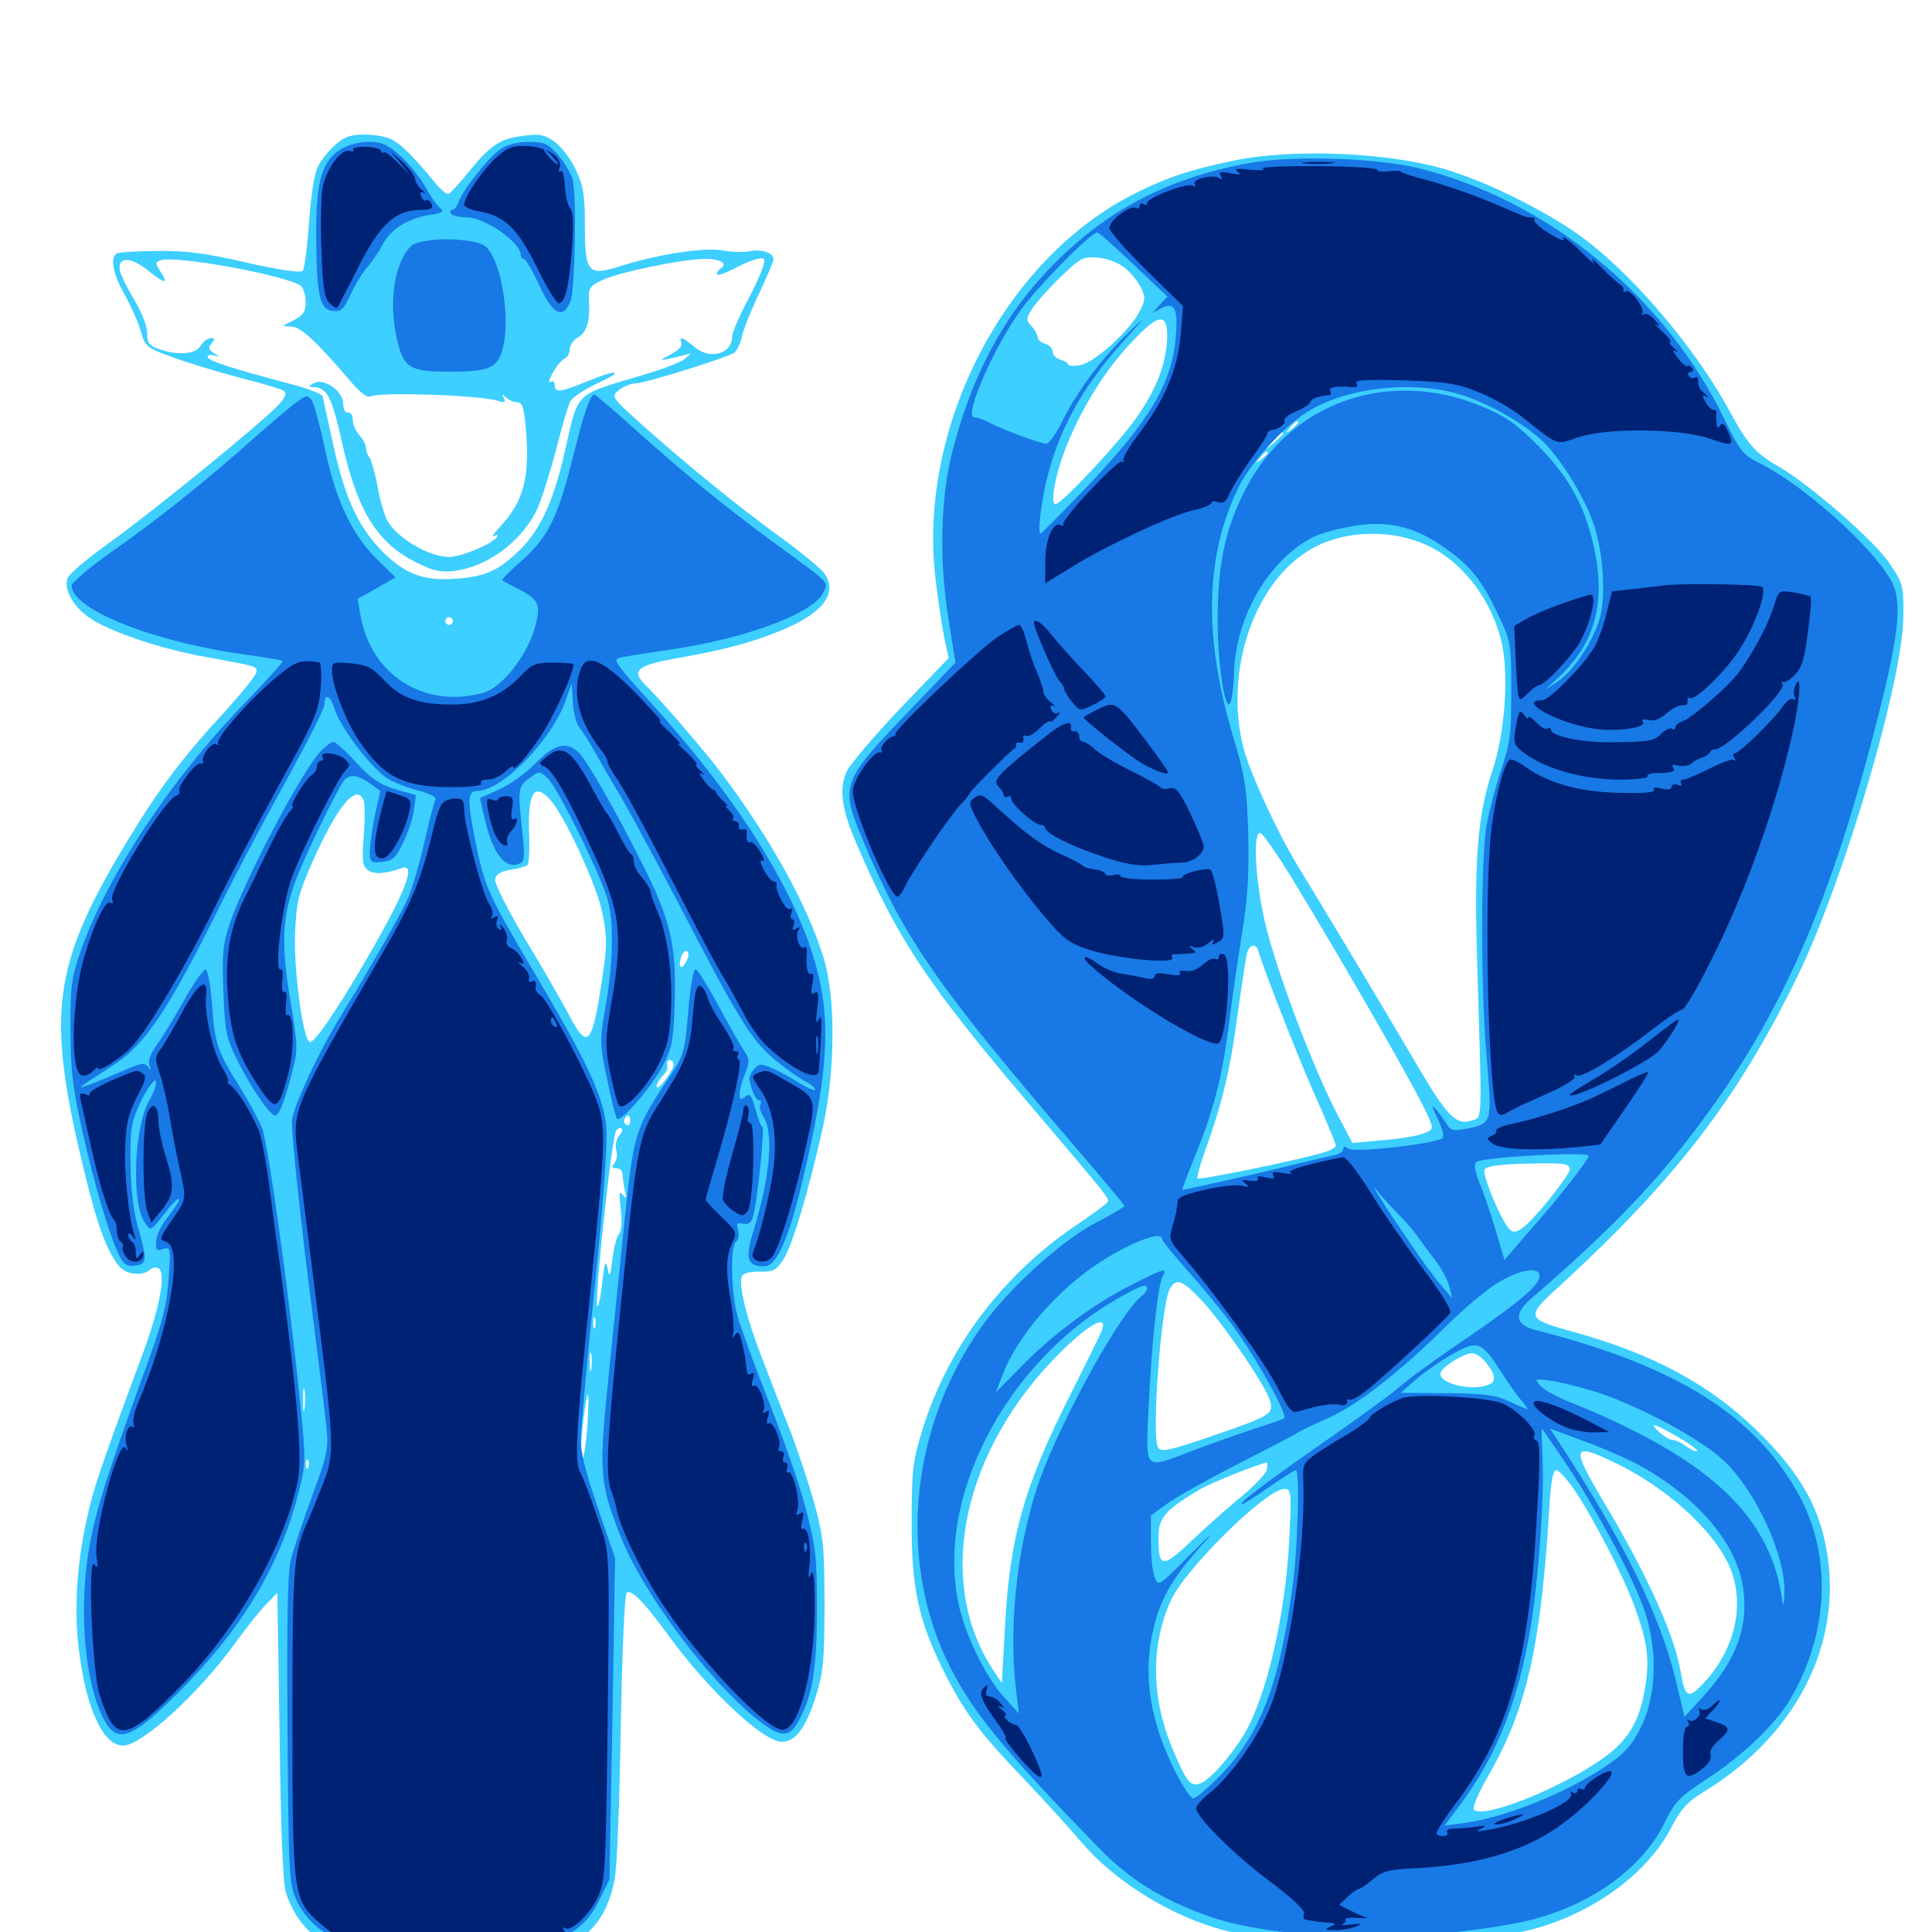 <svg xmlns="http://www.w3.org/2000/svg" viewBox="0 -1000 1000 1000">
	<path fill="#3ccfff" d="M179.688 -929.102C175 -927.344 167.773 -920.117 164.648 -913.867C162.695 -910.352 160.938 -899.023 159.961 -884.766C158.984 -871.875 157.617 -860.742 156.641 -859.766C155.469 -858.594 143.945 -860.352 127.734 -864.062C106.445 -868.945 96.484 -870.312 81.445 -870.117C70.703 -869.922 61.328 -869.531 60.352 -868.75C56.836 -866.602 58.594 -857.617 64.648 -847.266C67.773 -841.602 71.68 -833.008 72.852 -828.516C75.391 -820.117 75.391 -820.117 92.773 -813.867C102.539 -810.547 118.359 -805.859 127.93 -803.516C137.695 -800.977 146.289 -798.438 147.266 -797.461C148.438 -796.484 147.266 -793.75 144.336 -790.625C136.133 -781.641 78.711 -734.961 57.227 -719.531C45.898 -711.523 35.938 -703.125 34.961 -700.781C32.812 -694.922 38.086 -685.547 46.875 -679.883C57.227 -672.852 83.594 -664.062 105.469 -660.156C133.008 -655.078 132.812 -655.273 132.812 -652.344C132.812 -650.781 125.195 -641.406 116.016 -631.25C94.336 -607.812 81.836 -591.211 65.039 -563.281C26.758 -499.609 23.633 -474.805 44.141 -391.602C50.781 -364.258 55.859 -351.172 62.109 -344.141C65.43 -340.234 74.219 -339.453 77.539 -342.773C78.711 -343.945 80.859 -344.336 82.031 -343.555C86.133 -341.016 82.617 -322.461 73.047 -297.07C51.562 -239.062 48.242 -229.297 44.922 -213.672C39.648 -189.844 38.281 -166.602 40.82 -146.094C44.531 -115.82 53.32 -96.484 63.672 -96.484C73.438 -96.484 103.32 -123.828 122.07 -150C127.539 -157.617 134.57 -166.406 137.695 -169.531L143.555 -175.586L144.727 -101.367C145.312 -51.758 146.484 -24.805 148.047 -20.117C153.32 -4.297 164.453 6.641 180.469 11.523C185.938 13.086 203.32 13.867 234.375 13.867C278.125 13.867 280.664 13.672 290.039 9.375C306.641 1.758 314.648 -8.789 318.164 -27.539C319.336 -32.617 320.703 -67.773 321.289 -105.273C322.07 -146.484 323.242 -174.414 324.414 -175.586C326.562 -177.734 333.789 -170.312 345.703 -153.906C366.211 -125.586 394.922 -98.438 404.688 -98.438C411.719 -98.438 416.992 -105.469 422.266 -121.875C426.172 -134.766 426.758 -140.234 426.758 -169.727C426.758 -199.609 426.172 -204.688 421.484 -221.875C418.555 -232.422 413.086 -248.633 409.57 -258.008C405.859 -267.383 399.219 -284.57 394.727 -296.289C386.328 -317.773 382.227 -334.766 383.984 -339.258C384.57 -341.016 387.891 -341.797 392.969 -341.797C400 -341.602 401.758 -342.383 405.273 -347.852C409.961 -354.492 418.75 -384.18 425.977 -416.797C432.422 -446.289 432.617 -484.18 426.172 -504.688C417.578 -532.031 399.414 -564.844 374.414 -598.438C366.211 -609.57 342.578 -637.109 334.57 -644.922C326.562 -652.734 329.297 -655.469 348.633 -658.984C375 -663.672 386.719 -666.797 401.758 -672.656C425 -681.641 433.984 -692.188 426.953 -702.93C425.195 -705.469 415.234 -713.672 404.883 -721.289C384.18 -736.133 354.102 -760.547 330.859 -781.445C316.211 -794.727 316.211 -794.727 320.508 -798.242C322.852 -800 326.562 -801.562 328.906 -801.562C333.789 -801.562 376.953 -815.039 380.273 -817.578C381.445 -818.555 383.203 -822.266 383.984 -825.586C384.57 -829.102 388.672 -839.062 392.773 -847.852C397.07 -856.836 400.391 -864.844 400.391 -865.82C400.391 -869.141 393.945 -871.289 387.695 -869.922C384.57 -869.336 378.516 -869.531 374.219 -870.312C365.625 -872.266 340.234 -868.359 321.289 -862.305C304.297 -856.836 302.734 -858.789 302.734 -883.398C302.734 -899.023 301.953 -903.906 298.047 -912.109C295.508 -917.578 290.625 -924.023 287.109 -926.562C281.836 -930.273 279.297 -930.859 270.898 -929.688C258.984 -928.32 253.906 -925 242.383 -910.742C237.695 -904.883 233.008 -900 232.227 -899.609C231.445 -899.219 228.711 -901.367 226.172 -904.297C213.672 -919.336 207.812 -925.195 202.93 -927.734C197.461 -930.469 185.352 -931.25 179.688 -929.102ZM388.086 -846.68C383.008 -837.305 378.906 -827.734 378.906 -825.586C378.906 -816.797 367.383 -813.672 359.57 -820.312C353.32 -825.586 351.172 -826.172 352.734 -822.461C353.32 -820.898 350.977 -818.555 347.266 -816.602C341.406 -813.477 341.211 -813.281 346.094 -814.258C348.828 -814.844 352.734 -815.82 354.883 -816.406C358.008 -817.383 358.008 -817.188 354.492 -814.258C352.344 -812.5 343.164 -808.984 333.984 -806.25C296.289 -794.922 299.805 -798.438 292.188 -765.625C286.328 -740.039 279.492 -725.586 268.945 -715.234C258.203 -704.883 252.148 -701.953 237.695 -700.586C219.727 -699.023 210.352 -702.344 198.242 -714.258C185.352 -727.344 178.711 -741.602 172.461 -769.922C169.727 -782.422 167.188 -793.75 166.992 -794.922C166.602 -796.094 158.984 -799.023 150 -801.367C120.508 -809.18 107.422 -813.281 107.422 -815.234C107.422 -816.211 108.984 -816.602 110.938 -816.016C113.867 -815.039 113.867 -815.234 110.742 -817.188C108.008 -818.945 107.617 -820.117 109.57 -822.266C111.328 -824.414 111.133 -825 109.18 -825C107.617 -825 105.273 -823.242 103.906 -821.094C101.172 -816.602 92.188 -815.82 82.227 -819.336C77.148 -821.094 76.172 -822.461 76.172 -827.539C76.172 -831.25 73.242 -838.672 69.336 -845.117C65.43 -851.562 62.109 -858.398 61.914 -860.742C61.328 -867.188 67.773 -866.992 76.172 -860.352C85.352 -852.93 87.5 -852.734 83.203 -859.18C80.273 -863.672 80.273 -864.258 83.008 -865.234C90.43 -868.164 149.219 -857.227 155.859 -851.953C157.031 -850.781 158.203 -847.07 158.203 -843.75C158.203 -838.672 157.031 -836.914 151.953 -834.18C145.703 -831.25 145.508 -831.055 150.586 -831.055C155.664 -830.859 163.281 -823.828 182.031 -801.953C186.328 -796.875 190.234 -793.945 191.602 -794.727C195.508 -797.266 248.242 -795.508 257.617 -792.578C261.328 -791.406 261.914 -791.797 260.742 -793.945C259.57 -796.094 259.766 -796.289 261.914 -794.336C263.281 -792.969 265.82 -791.797 267.773 -791.797C270.312 -791.797 271.094 -789.258 272.07 -779.688C274.414 -753.32 271.289 -740.82 258.984 -727.539C255.664 -723.828 254.102 -721.68 255.664 -722.461C257.422 -723.438 258.008 -723.242 257.227 -722.07C255.078 -718.555 238.672 -711.719 232.617 -711.719C221.875 -711.719 205.078 -721.68 200.195 -731.055C198.828 -733.984 196.484 -741.797 195.312 -748.828C193.945 -755.859 191.992 -762.305 191.211 -763.281C190.234 -764.453 189.453 -766.602 189.453 -768.164C189.453 -769.727 187.891 -772.656 186.133 -774.609C184.18 -776.758 182.617 -780.273 182.617 -782.617C182.617 -784.961 181.445 -786.719 180.273 -786.523C178.711 -786.133 177.734 -787.891 177.734 -790.43C177.734 -797.852 167.383 -804.883 161.914 -801.367C159.57 -800 159.766 -799.609 162.305 -799.609C169.141 -799.609 171.875 -794.336 176.953 -771.289C184.961 -735.352 195.312 -718.75 216.016 -708.594C224.609 -704.297 228.32 -703.711 235.352 -704.492C252.344 -706.836 269.141 -719.141 277.539 -735.352C279.688 -739.648 284.18 -753.516 287.5 -766.016C290.625 -778.516 294.141 -790.43 295.312 -792.383C296.289 -794.336 302.539 -798.438 309.18 -801.562C324.023 -808.398 319.727 -809.18 303.711 -802.539C290.039 -796.875 287.109 -796.484 287.109 -800.781C287.109 -802.539 286.133 -803.125 284.961 -802.344C283.594 -801.562 284.375 -803.906 286.328 -807.422C288.281 -810.938 291.211 -814.062 292.578 -814.648C293.75 -815.234 294.922 -817.188 294.922 -819.336C294.922 -821.289 296.68 -823.828 298.633 -825C303.516 -827.539 305.469 -833.594 304.883 -843.555C304.492 -850.977 304.883 -851.758 311.914 -855.078C320.508 -859.18 353.906 -866.016 365.234 -866.016C372.852 -866.016 376.953 -863.477 373.047 -861.133C372.07 -860.547 371.094 -859.18 371.094 -858.008C371.094 -857.031 376.172 -858.789 382.227 -862.109C389.258 -865.625 394.336 -866.992 395.312 -866.016C396.484 -864.844 393.75 -857.617 388.086 -846.68ZM234.375 -678.516C234.375 -677.539 233.594 -676.562 232.422 -676.562C231.445 -676.562 230.469 -677.539 230.469 -678.516C230.469 -679.688 231.445 -680.469 232.422 -680.469C233.594 -680.469 234.375 -679.688 234.375 -678.516ZM284.57 -586.328C291.992 -578.32 308.789 -542.188 311.719 -527.734C314.062 -516.602 314.258 -510.938 312.5 -499.023C306.641 -458.203 304.492 -455.469 294.336 -475C290.43 -482.227 280.273 -500 271.484 -514.453C262.891 -528.906 256.055 -542.578 256.25 -544.727C256.641 -547.461 258.789 -548.828 264.258 -549.805C268.164 -550.391 272.266 -551.562 273.047 -552.344C273.828 -553.125 274.219 -560.938 273.828 -569.531C273.242 -589.844 276.562 -594.922 284.57 -586.328ZM188.281 -585.547C188.867 -583.789 188.867 -575.586 188.281 -567.383C187.305 -554.883 187.5 -551.953 190.234 -549.805C193.164 -547.266 199.609 -547.656 207.617 -550.586C215.82 -553.906 210.352 -539.062 190.039 -504.102C173.828 -476.172 162.305 -459.375 160.156 -460.742C156.641 -462.891 151.953 -498.828 152.734 -516.992C153.32 -532.227 154.492 -537.305 160.547 -551.172C174.023 -582.227 184.57 -595.312 188.281 -585.547ZM355.273 -502.539C352.734 -497.461 350.781 -499.023 352.539 -504.492C353.125 -506.836 354.688 -508.203 355.664 -507.617C356.641 -506.836 356.641 -504.883 355.273 -502.539ZM347.852 -446.484C344.336 -440.234 340.039 -435.352 339.844 -437.695C339.844 -438.867 341.211 -441.211 342.773 -442.969C344.531 -444.531 345.703 -446.68 345.508 -447.461C344.922 -450.781 345.703 -452.148 347.656 -450.977C348.828 -450.195 349.023 -448.633 347.852 -446.484ZM326.172 -419.531C326.172 -417.969 325.195 -417.188 324.219 -417.773C323.047 -418.555 322.656 -419.922 323.242 -420.898C325 -423.633 326.172 -423.047 326.172 -419.531ZM320.312 -411.914C318.945 -410.352 318.359 -407.031 318.945 -404.688C319.727 -402.344 319.141 -399.219 317.969 -397.852C316.406 -395.898 316.797 -395.312 319.141 -395.312C320.898 -395.312 322.266 -393.75 322.266 -391.992C322.266 -390.039 322.852 -386.328 323.438 -383.594C324.414 -379.688 324.219 -379.297 322.266 -381.641C320.508 -383.984 320.312 -382.227 321.289 -374.219C322.07 -367.773 321.68 -362.695 320.312 -361.133C319.141 -359.766 317.578 -353.906 316.992 -348.242C315.82 -339.062 315.43 -338.477 314.453 -343.555C313.477 -348.242 312.891 -346.68 311.719 -336.133C310.938 -328.711 309.766 -323.242 309.18 -323.828C307.422 -325.586 316.797 -413.867 319.141 -415.234C322.266 -417.383 323.047 -415.234 320.312 -411.914ZM308.008 -312.891C307.422 -311.523 307.031 -312.5 307.031 -315.234C307.031 -317.969 307.422 -318.945 308.008 -317.773C308.398 -316.406 308.398 -314.062 308.008 -312.891ZM306.055 -291.406C305.664 -288.867 305.273 -290.43 305.273 -294.727C305.078 -299.023 305.469 -300.977 306.055 -299.219C306.445 -297.266 306.445 -293.75 306.055 -291.406ZM157.617 -270.898C157.227 -267.773 156.836 -269.922 156.836 -275.195C156.836 -280.664 157.227 -283.008 157.617 -280.664C158.008 -278.125 158.008 -273.828 157.617 -270.898ZM304.102 -262.305C302.93 -247.461 300.781 -238.477 300.781 -249.219C300.781 -257.617 303.32 -278.125 304.297 -278.125C304.688 -278.125 304.688 -271.094 304.102 -262.305ZM159.57 -240.625C158.984 -239.062 158.398 -239.648 158.398 -241.797C158.203 -243.945 158.789 -245.117 159.375 -244.336C159.961 -243.75 160.156 -241.992 159.57 -240.625ZM638.281 -916.797C616.211 -912.305 603.711 -908.008 587.695 -900C520.312 -866.406 475 -779.297 484.18 -700.781C485.352 -690.039 487.5 -676.562 488.672 -670.312L491.016 -659.375L466.211 -633.594C452.734 -619.336 440.234 -604.688 438.281 -600.781C434.18 -591.992 435.547 -581.25 443.164 -563.672C464.648 -513.672 480.469 -489.844 534.766 -426.172C574.219 -379.688 574.414 -379.492 573.242 -377.734C572.656 -376.758 565.82 -371.875 558.203 -366.602C519.336 -340.82 490.43 -302.539 477.344 -259.57C472.461 -243.945 471.875 -238.867 471.875 -212.695C471.68 -178.32 475.391 -161.328 488.477 -134.961C499.219 -113.672 506.836 -103.32 530.273 -78.906C541.016 -67.578 554.102 -53.125 559.375 -46.875C576.758 -26.367 605.469 -8.398 633.203 -0.977C669.727 8.984 740.625 9.375 786.328 0.195C820.117 -6.641 851.562 -28.32 864.844 -53.711C870.117 -63.867 873.438 -67.383 882.031 -72.656C932.031 -103.125 956.055 -153.906 944.141 -203.906C939.648 -223.242 929.492 -239.844 910.352 -258.594C885.547 -283.008 856.25 -299.023 814.648 -310.547C789.844 -317.383 789.453 -318.164 806.836 -333.984C867.773 -389.844 900.195 -432.227 931.25 -496.484C954.883 -545.898 984.961 -648.047 985.156 -680.664C985.352 -696.68 985.156 -697.852 978.125 -708.203C970.508 -719.922 936.719 -749.219 920.508 -758.594C908.594 -765.43 904.688 -769.922 895.508 -786.719C876.953 -821.094 842.773 -860.742 815.43 -879.688C797.07 -892.188 770.312 -905.469 750.195 -911.719C720.508 -921.094 669.531 -923.438 638.281 -916.797ZM582.227 -861.328C585.156 -858.984 588.867 -854.492 590.43 -851.367C592.969 -845.898 592.969 -844.727 589.648 -838.477C584.57 -828.516 566.016 -811.914 558.789 -810.938C555.469 -810.352 552.734 -810.742 552.734 -811.523C552.734 -812.109 550.977 -813.281 548.828 -813.867C546.68 -814.453 544.922 -816.211 544.922 -817.773C544.922 -819.531 543.164 -821.484 541.016 -822.07C538.867 -822.656 537.109 -824.219 537.109 -825.391C537.109 -826.562 535.742 -829.297 533.984 -831.055C531.055 -834.375 531.055 -834.961 533.984 -839.844C538.477 -846.68 554.688 -863.086 559.57 -865.625C564.648 -868.359 576.172 -866.211 582.227 -861.328ZM604.102 -824.023C603.32 -811.328 598.828 -799.414 589.062 -784.961C580.664 -772.461 549.609 -739.062 546.289 -739.062C543.164 -739.062 546.68 -756.445 552.734 -770.898C561.133 -791.016 572.461 -808.789 585.547 -822.656C600 -838.281 604.688 -838.477 604.102 -824.023ZM671.875 -781.25C671.875 -780.859 670.312 -779.297 668.555 -777.93C665.43 -775.391 665.234 -775.586 667.773 -778.711C670.312 -781.836 671.875 -782.812 671.875 -781.25ZM664.062 -775.586C664.062 -775.195 662.109 -773.242 659.766 -771.094L655.273 -767.383L658.984 -771.875C662.5 -775.977 664.062 -777.148 664.062 -775.586ZM656.25 -765.625C656.25 -765.234 654.688 -763.672 652.93 -762.305C649.805 -759.766 649.609 -759.961 652.148 -763.086C654.688 -766.211 656.25 -767.188 656.25 -765.625ZM739.453 -717.383C757.617 -708.789 772.656 -688.477 777.344 -666.992C781.055 -649.805 778.906 -620.703 772.656 -601.758C764.648 -577.734 762.891 -555.273 764.648 -498.828C767.188 -415.039 767.383 -422.07 761.328 -419.922C753.906 -417.383 749.023 -422.266 733.984 -447.852C727.344 -459.18 712.109 -484.766 700.195 -504.688C688.281 -524.609 675.195 -546.094 671.289 -552.539C660.156 -571.094 646.875 -600.391 643.555 -613.086C633.398 -653.32 649.609 -700 679.688 -716.406C696.875 -725.781 721.289 -726.172 739.453 -717.383ZM668.555 -545.703C698.438 -496.484 734.18 -433.984 739.453 -421.68C741.992 -415.234 741.992 -415.234 736.133 -413.086C732.812 -411.914 723.242 -410.352 715.039 -409.766L700 -408.398L691.797 -424.023C680.469 -445.898 663.477 -490.039 656.445 -516.016C650 -539.062 647.852 -570.312 652.539 -568.75C653.711 -568.359 660.938 -558.008 668.555 -545.703ZM651.172 -508.203C653.906 -498.633 670.508 -456.25 679.883 -434.766C686.328 -420.508 691.406 -408.008 691.406 -407.031C691.406 -406.055 688.477 -404.492 685.156 -403.516C673.438 -399.805 620.898 -389.062 619.922 -390.039C619.336 -390.43 620.898 -396.094 623.047 -402.344C632.422 -428.32 636.523 -444.727 640.43 -473.828C642.773 -490.82 645.117 -506.055 645.703 -507.617C647.07 -511.133 650.195 -511.523 651.172 -508.203ZM812.5 -394.727C812.5 -392.188 798.828 -374.609 791.016 -366.992C786.523 -362.695 784.18 -361.719 782.031 -363.086C778.125 -365.625 767.188 -391.211 768.359 -394.531C769.141 -396.289 775.195 -397.266 788.477 -397.656C809.375 -398.242 812.5 -397.852 812.5 -394.727ZM622.852 -325.977C634.57 -312.891 655.664 -281.836 657.422 -274.805C659.18 -267.969 657.617 -267.188 627.148 -256.641C604.883 -249.023 601.172 -248.242 599.414 -250.781C595.898 -256.055 600.977 -324.414 605.469 -332.812C608.789 -338.867 612.109 -337.5 622.852 -325.977ZM569.727 -309.961C568.359 -306.836 561.523 -293.164 554.492 -279.102C530.078 -230.859 522.461 -204.297 520.117 -156.836L518.555 -128.711L513.477 -136.523C483.789 -182.617 498.438 -250 549.023 -300.195C565.039 -316.016 574.414 -320.312 569.727 -309.961ZM769.336 -294.531C774.219 -288.281 774.609 -284.766 770.312 -283.203C761.328 -279.688 743.945 -284.18 745.703 -289.453C746.68 -292.773 757.812 -299.609 762.109 -299.609C763.867 -299.609 767.188 -297.266 769.336 -294.531ZM864.648 -258.398C874.805 -252.734 880.078 -248.828 877.93 -248.828C876.758 -248.828 874.219 -250.195 872.266 -251.758C870.117 -253.32 867.188 -254.688 865.82 -254.688C864.258 -254.688 861.328 -256.445 858.984 -258.594C853.516 -263.672 855.469 -263.477 864.648 -258.398ZM836.133 -242.773C862.109 -230.273 885.938 -208.789 894.531 -190.625C903.711 -171.289 898.633 -146.68 881.836 -128.906C873.828 -120.312 872.266 -121.094 869.922 -134.57C866.992 -152.93 852.734 -184.766 830.273 -222.266C812.891 -251.562 813.477 -253.711 836.133 -242.773ZM655.664 -239.258C655.273 -237.305 649.414 -231.055 642.578 -225.391C635.547 -219.727 623.828 -209.18 616.602 -202.344C601.562 -188.086 599.609 -188.281 599.609 -204.297C599.609 -214.453 603.125 -218.359 620.703 -228.906C627.539 -232.812 651.562 -242.383 655.664 -242.969C656.055 -242.969 656.055 -241.406 655.664 -239.258ZM814.844 -228.906C825 -213.867 840.625 -183.594 846.289 -167.773C852.734 -150 853.906 -140.82 851.562 -126.953C848.828 -109.375 842.969 -99.609 830.469 -90.43C808.398 -74.609 767.969 -58.398 762.891 -63.281C761.914 -64.258 765.234 -71.875 770.312 -80.859C790.234 -115.234 797.656 -148.242 801.953 -220.117C802.734 -233.203 803.906 -239.062 805.469 -239.062C806.836 -239.062 811.133 -234.375 814.844 -228.906ZM667.383 -204.492C665.625 -165.039 655.664 -122.07 643.945 -102.344C637.5 -91.602 626.953 -79.492 621.875 -77.148C616.211 -74.609 614.062 -77.539 606.445 -95.898C595.703 -122.461 595.703 -149.023 606.25 -172.07C614.062 -188.477 655.469 -229.297 664.648 -229.297C668.359 -229.297 668.555 -228.125 667.383 -204.492Z"/>
	<path fill="#1878e5" d="M176.562 -922.852C166.602 -916.797 163.477 -906.055 163.672 -877.734C163.867 -846.68 165.43 -839.844 172.266 -839.062C176.562 -838.477 177.734 -839.844 181.641 -847.852C183.984 -852.93 187.891 -859.375 190.43 -862.109C192.773 -864.844 196.289 -869.922 198.047 -873.438C202.148 -881.25 210.938 -886.914 222.07 -888.672C228.711 -889.648 230.078 -890.43 227.93 -892.188C226.367 -893.359 222.852 -898.438 220.117 -903.32C217.383 -908.203 211.523 -915.43 207.227 -919.336C200.586 -925.195 197.656 -926.562 190.82 -926.562C186.133 -926.562 180.078 -925 176.562 -922.852ZM259.18 -922.852C253.125 -918.945 239.258 -901.367 237.305 -895.312C236.523 -893.164 235.156 -891.406 234.18 -891.406C233.008 -891.406 232.812 -890.625 233.398 -889.453C233.984 -888.477 237.695 -887.5 241.406 -887.5C250.977 -887.5 269.531 -874.609 269.531 -867.969C269.531 -866.797 270.312 -866.016 271.094 -866.016C272.07 -866.016 275.586 -859.961 279.102 -852.344C286.133 -837.109 291.406 -834.375 295.312 -844.141C297.656 -850.195 298.633 -899.609 296.289 -907.422C295.508 -910.352 292.188 -915.82 288.867 -919.727C283.594 -925.781 281.641 -926.562 273.633 -926.562C268.164 -926.562 262.5 -925.195 259.18 -922.852ZM649.219 -916.016C616.602 -910.742 587.5 -898.438 564.258 -880.078C528.32 -851.562 506.055 -816.406 493.164 -767.188C486.719 -742.773 485.938 -709.375 491.211 -677.93L494.531 -657.031L472.656 -634.18C435.352 -595.508 434.766 -593.945 446.289 -566.016C467.383 -515.234 484.18 -490.82 554.297 -408.984C569.531 -391.211 582.031 -376.367 582.031 -375.781C582.031 -375.195 575.195 -371.289 566.992 -366.992C549.609 -358.008 522.07 -333.008 508.594 -314.062C469.336 -259.18 463.867 -186.523 494.922 -131.25C506.836 -109.766 524.219 -89.258 568.359 -43.945C584.57 -27.148 601.367 -16.797 625.586 -8.203C660.547 4.297 730.078 5.859 784.375 -4.492C819.336 -11.133 849.023 -31.055 861.523 -56.445C866.797 -67.383 869.141 -69.727 883.008 -78.906C901.758 -91.016 919.141 -107.617 926.758 -120.703C946.484 -154.492 948.242 -193.945 931.641 -225.195C909.375 -266.797 868.555 -292.773 795.703 -311.328C784.18 -314.062 783.203 -319.727 792.383 -327.734C834.961 -364.453 859.18 -389.844 883.594 -423.438C925.195 -480.469 950 -539.453 974.609 -639.258C983.008 -674.023 984.18 -688.867 979.297 -698.633C970.117 -716.211 933.203 -749.414 910.156 -760.547C902.344 -764.453 900.586 -766.602 893.164 -781.836C862.109 -846.484 801.367 -896.484 733.594 -913.086C712.891 -918.164 670.703 -919.531 649.219 -916.016ZM586.719 -863.086L604.297 -846.484L600.391 -842.383L596.68 -838.086L601.367 -840.625C608.008 -843.945 609.766 -840.234 608.594 -825.781C606.641 -801.172 594.922 -781.836 560.547 -745.898C549.219 -734.18 539.453 -724.219 538.672 -723.828C537.109 -723.047 538.477 -737.109 541.211 -749.414C547.461 -776.758 559.961 -799.609 582.031 -824.023C593.75 -836.914 593.75 -837.109 584.18 -827.93C570.703 -815.039 557.617 -797.656 550.195 -782.617C546.875 -775.781 542.969 -770.312 541.602 -770.312C538.672 -770.312 519.141 -777.539 512.109 -781.25C509.18 -782.812 505.664 -783.984 504.297 -783.984C498.633 -783.984 513.672 -818.945 528.125 -839.258C536.523 -851.172 564.648 -879.688 567.969 -879.688C568.75 -879.688 577.148 -872.266 586.719 -863.086ZM756.055 -795.703C770.312 -791.406 789.062 -780.664 798.438 -771.68C807.617 -762.891 819.727 -743.359 824.414 -730.078C829.688 -715.43 831.25 -693.359 828.32 -681.055C825.391 -669.336 814.844 -652.93 806.25 -647.266L799.805 -642.969L805.859 -648.633C824.805 -665.625 831.055 -686.523 825.586 -714.062C821.094 -736.719 812.695 -752.539 796.094 -769.336C784.57 -780.859 779.492 -784.375 766.602 -789.844C718.555 -809.57 667.969 -791.797 644.727 -746.875C634.57 -727.344 630.469 -708.984 630.273 -681.445C629.883 -658.203 634.18 -629.688 636.914 -636.523C637.695 -638.672 638.477 -644.922 638.672 -650.195C639.062 -680.469 657.031 -711.133 680.664 -722.461C684.57 -724.219 693.359 -726.562 700.391 -727.734C717.578 -730.664 731.25 -727.734 745.898 -717.773C760.547 -707.812 766.602 -700.586 775.195 -682.422C782.031 -667.969 782.227 -667.383 782.227 -642.383C782.227 -619.727 781.641 -615.234 776.953 -601.367C774.023 -592.773 770.703 -579.688 769.336 -572.07C766.406 -553.125 766.406 -488.086 769.531 -452.148C772.461 -418.359 772.461 -418.164 758.008 -415.625C752.539 -414.453 750.781 -415.039 749.023 -417.773C748.047 -419.531 745.508 -423.047 743.555 -425.391C740.625 -428.711 740.82 -427.93 744.141 -420.898C746.484 -416.211 747.656 -411.719 746.68 -410.938C743.555 -408.008 700.586 -403.125 697.852 -405.469C696.094 -406.836 695.312 -406.836 695.312 -405.273C695.312 -404.102 693.359 -402.734 691.016 -402.148C688.477 -401.758 669.922 -397.266 649.609 -392.383C629.102 -387.695 612.305 -383.984 612.109 -384.18C611.719 -384.375 614.648 -392.188 618.359 -401.172C627.93 -424.609 632.422 -441.602 635.938 -468.555C637.5 -481.445 640.625 -502.93 642.773 -516.406C645.898 -534.961 646.484 -547.266 646.094 -568.164C645.312 -592.773 644.531 -597.852 638.086 -619.336C622.656 -671.094 623.828 -713.477 641.602 -748.828C648.438 -762.109 666.992 -781.836 679.492 -788.477C700.391 -800 732.812 -802.93 756.055 -795.703ZM822.266 -401.758C822.266 -399.805 806.836 -379.883 792.188 -363.477L778.711 -347.852L774.414 -362.305C772.07 -370.312 768.359 -381.445 766.016 -387.109C763.281 -394.141 762.695 -397.656 764.258 -398.633C768.359 -401.172 822.266 -404.102 822.266 -401.758ZM723.828 -371.484C727.93 -367.383 732.422 -362.109 734.18 -359.375C735.938 -356.836 739.844 -351.562 742.773 -347.852C745.703 -344.141 749.023 -338.086 750 -334.57L751.758 -327.93L745.898 -334.766C742.578 -338.477 733.984 -350.391 726.758 -361.133C713.672 -380.469 707.812 -390.234 713.672 -382.617C715.43 -380.469 719.922 -375.391 723.828 -371.484ZM601.562 -358.594C601.562 -357.617 607.422 -350.586 614.453 -342.578C621.484 -334.766 632.227 -321.875 638.086 -313.867C650.195 -297.266 666.992 -267.188 664.648 -265.82C663.867 -265.43 657.031 -262.891 649.414 -260.547C641.992 -258.008 627.93 -253.125 618.555 -249.609C591.406 -239.258 592.969 -237.695 594.531 -271.875C596.094 -305.078 599.219 -334.18 601.758 -339.258C604.492 -344.141 602.344 -343.555 584.961 -334.57C565.625 -324.805 544.141 -308.789 527.93 -291.992L515.43 -279.297L519.336 -289.453C525.977 -305.859 541.211 -325.195 559.57 -339.648C576.367 -353.125 601.562 -364.453 601.562 -358.594ZM796.875 -339.453C796.875 -334.766 785.938 -325.586 757.227 -306.055C743.359 -296.68 728.32 -285.742 724.023 -281.836C719.531 -277.93 701.758 -265.039 684.57 -253.125C653.32 -231.25 640.43 -221.484 642.969 -221.484C643.75 -221.484 650 -225.391 656.836 -230.273C663.867 -235.156 670.117 -239.062 670.703 -239.062C672.852 -239.062 671.875 -199.219 668.945 -178.32C662.5 -129.102 652.148 -102.148 632.031 -81.445C625.391 -74.609 618.945 -69.141 617.578 -69.141C616.406 -69.141 612.305 -75.195 608.594 -82.422C595.508 -108.203 591.602 -131.836 596.484 -154.492C600 -171.484 606.25 -182.617 621.68 -199.805C629.883 -208.789 628.125 -207.422 616.406 -195.703C599.609 -178.711 599.414 -178.711 597.656 -183.594C596.484 -186.328 595.703 -194.531 595.703 -202.148V-215.625L604.102 -221.68C608.594 -225 625 -234.18 640.625 -242.188C656.25 -250.195 670.312 -257.422 671.875 -258.594C673.438 -259.57 680.469 -262.891 687.5 -266.016C702.539 -272.656 725 -290.234 748.438 -313.477C757.617 -322.656 769.922 -333.008 775.781 -336.328C787.305 -343.164 796.875 -344.531 796.875 -339.453ZM593.75 -333.008C593.75 -332.031 592.188 -330.078 590.43 -328.711C580.273 -320.312 553.516 -272.852 540.43 -240.039C527.344 -207.031 521.484 -160.938 525.977 -124.805L527.344 -113.086L520.117 -121.094C511.133 -130.664 501.172 -150.391 497.07 -166.016C482.422 -222.266 520.117 -295.703 580.664 -329.102C591.602 -335.156 593.75 -335.742 593.75 -333.008ZM776.758 -290.234C780.664 -284.18 785.742 -276.953 788.086 -274.414C790.234 -271.875 791.211 -270.117 790.039 -270.703C789.062 -271.094 784.57 -273.047 780.273 -275C774.219 -277.93 767.188 -278.711 748.828 -278.906L725 -279.102L732.812 -285.938C737.109 -289.648 745.508 -295.508 751.562 -299.023C764.648 -306.445 766.797 -305.859 776.758 -290.234ZM828.125 -278.906C849.805 -271.484 879.688 -255.469 891.602 -244.531C908.398 -229.297 924.219 -195.117 923.633 -175.391C923.438 -169.141 923.047 -167.969 922.461 -171.68C917.578 -208.594 893.75 -235.547 844.141 -260.156C835.938 -264.453 822.656 -270.312 815.039 -273.242C807.227 -276.172 799.219 -280.469 797.461 -282.617C793.945 -286.328 794.141 -286.523 803.711 -285.156C809.18 -284.375 820.117 -281.445 828.125 -278.906ZM811.133 -241.602C825 -220.898 842.969 -187.891 849.609 -170.703C861.719 -139.844 856.055 -104.492 836.523 -89.648C816.797 -74.609 781.445 -59.57 758.008 -56.445L747.656 -55.078L755.469 -65.43C773.438 -89.453 784.18 -115.234 791.016 -150.781C795.703 -174.609 799.414 -221.875 798.438 -244.531C798.047 -253.32 797.852 -260.547 798.047 -260.547C798.242 -260.547 804.102 -251.953 811.133 -241.602ZM844.727 -243.555C876.367 -227.344 898.438 -202.734 902.148 -178.711C905.273 -158.789 899.023 -141.211 882.227 -122.656L871.875 -111.328L867.578 -129.492C859.57 -163.281 840.625 -202.148 805.859 -255.078L802.344 -260.547L817.578 -254.883C826.172 -251.953 838.281 -246.68 844.727 -243.555ZM212.305 -872.266C204.102 -863.281 201.172 -843.945 205.273 -825.391C208.594 -809.766 211.914 -807.617 231.641 -807.617C252.148 -807.617 256.641 -809.18 259.57 -817.383C264.648 -832.031 260.156 -863.672 251.758 -872.07C246.484 -877.344 216.992 -877.539 212.305 -872.266ZM154.297 -792.383C151.562 -790.625 141.211 -781.836 131.25 -773.047C106.641 -750.977 81.055 -730.664 57.031 -713.867C46.094 -706.055 37.109 -698.438 37.109 -696.875C37.109 -684.375 80.859 -667.188 128.906 -660.938C138.086 -659.57 145.898 -658.398 146.289 -657.812C146.68 -657.422 137.891 -647.656 126.758 -636.133C88.281 -596.484 55.078 -546.289 41.602 -507.227C36.914 -493.555 36.328 -489.258 36.523 -466.602C36.523 -445.508 37.695 -436.523 42.773 -413.867C49.023 -386.133 56.836 -359.766 61.914 -349.805C64.062 -345.508 65.82 -344.336 69.922 -344.922C76.172 -345.703 76.367 -347.656 71.094 -366.016C68.945 -374.219 67.578 -385.742 67.578 -398.438C67.383 -416.406 67.969 -419.336 73.047 -430.273C76.367 -436.719 79.688 -441.406 80.469 -440.625C81.445 -439.648 79.883 -434.961 77.148 -430.273C69.141 -415.625 67.969 -376.367 75.195 -366.797C78.32 -362.695 77.344 -361.914 87.5 -374.805C89.844 -377.734 92.188 -379.883 92.773 -379.297C93.164 -378.906 90.82 -375.195 87.5 -370.898C83.984 -366.797 81.055 -360.938 80.859 -357.812C80.469 -352.93 81.055 -352.344 84.375 -353.516C88.281 -354.688 88.477 -354.297 87.305 -338.477C86.523 -325.586 84.375 -316.602 77.148 -296.68C54.297 -233.789 48.828 -215.82 45.703 -196.094C40.82 -164.258 44.141 -128.711 53.516 -110.547C60.547 -96.875 67.969 -99.414 93.75 -125.391C125.586 -157.422 145.117 -190.234 154.492 -227.344C158.398 -242.578 158.398 -243.75 155.273 -274.805C149.609 -330.664 138.672 -408.984 135.547 -416.406C133.984 -420.312 128.711 -429.883 124.023 -437.5C112.5 -455.859 111.133 -459.766 109.766 -480.078C108.984 -489.648 107.617 -497.852 106.445 -498.242C105.469 -498.438 100.195 -491.211 94.922 -481.641C89.648 -472.266 83.203 -461.914 80.664 -458.398C77.93 -454.688 76.562 -450.781 77.344 -448.633C78.32 -445.898 78.125 -445.703 76.562 -447.852C74.805 -450.195 72.852 -449.805 63.086 -445.508C56.836 -442.773 49.219 -439.648 45.898 -438.477C39.258 -436.133 38.672 -435.742 59.18 -449.023C75.391 -459.57 87.891 -478.32 115.625 -534.766C124.219 -551.758 139.453 -580.469 149.609 -598.633C159.57 -616.797 167.969 -633.398 167.969 -635.547C167.969 -641.602 171.094 -640.039 173.242 -632.812C176.172 -623.242 193.164 -601.172 201.172 -596.68C204.883 -594.531 212.109 -591.797 217.188 -590.625C222.266 -589.258 225.977 -587.5 225.391 -586.328C224.805 -585.352 222.266 -575.391 219.727 -564.258C217.188 -552.93 213.281 -540.039 211.328 -535.352C207.422 -526.758 192.188 -499.805 176.562 -474.414C165.234 -456.055 152.539 -428.906 151.172 -420.508C150.586 -416.992 154.102 -382.227 158.789 -343.555C163.672 -304.883 168.359 -267.773 168.945 -261.133C170.117 -250.195 169.531 -247.266 161.328 -225C156.445 -211.914 151.562 -196.875 150.391 -191.992C148.828 -185.938 148.438 -158.008 148.828 -104.102C149.414 -27.93 149.609 -24.805 153.711 -16.016C158.984 -4.492 170.508 4.102 185.156 7.422C201.562 11.133 269.531 10.352 281.836 6.445C296.484 1.758 304.297 -4.492 310.156 -16.406L315.43 -27.148L316.992 -110.352L318.359 -193.555L309.375 -219.727C302.93 -238.672 300.391 -248.633 300.586 -255.664C300.781 -261.133 303.906 -296.289 307.812 -333.789C312.109 -374.805 314.453 -407.422 313.867 -415.625C312.891 -431.445 304.297 -450 275.195 -498.828C252.539 -537.305 250.781 -541.016 245.898 -565.234C241.797 -586.133 241.992 -590.625 247.07 -590.625C259.766 -590.625 285.352 -616.797 292.578 -636.914L295.898 -646.289L296.484 -636.523C296.875 -631.25 298.242 -625.391 299.609 -623.828C300.977 -622.266 304.102 -617.383 306.641 -613.086C308.984 -608.789 315.82 -596.875 321.875 -586.719C327.734 -576.562 341.992 -550 353.516 -527.93C383.398 -470.312 389.648 -460.742 402.148 -450.586C408.203 -445.703 415.039 -441.016 417.578 -439.844C419.922 -438.672 421.875 -436.914 421.875 -435.938C421.875 -435.156 418.164 -436.719 413.672 -439.453C409.18 -442.383 402.734 -445.898 399.219 -447.266C393.75 -449.609 392.773 -449.414 390.234 -446.484C388.672 -444.727 387.695 -442.383 387.891 -441.211C389.062 -435.352 391.211 -430.469 392.969 -430.469C393.945 -430.469 394.141 -429.492 393.555 -428.516C392.773 -427.344 393.555 -424.414 395.117 -422.07C400.586 -413.477 398.633 -391.211 390.039 -363.086C385.547 -348.438 386.719 -344.531 395.508 -344.531C403.125 -344.531 410.156 -363.086 419.922 -408.984C427.148 -442.969 428.711 -464.453 425.781 -484.18C419.531 -526.367 387.891 -580.078 335.938 -637.305C318.555 -656.445 316.992 -658.789 320.898 -659.57C323.242 -660.156 335.352 -662.109 347.656 -663.867C386.133 -669.531 421.289 -682.617 426.172 -693.359C428.711 -699.023 431.055 -696.875 401.367 -718.555C375.195 -737.695 353.516 -755.469 326.758 -779.492C316.797 -788.477 308.203 -795.703 307.617 -795.703C305.469 -795.703 302.148 -786.133 296.094 -761.523C288.281 -731.055 283.398 -721.484 269.141 -708.984C263.477 -704.102 259.375 -699.805 259.961 -699.609C260.352 -699.219 264.258 -697.266 268.359 -695.117C279.297 -689.453 280.273 -686.914 276.562 -674.219C272.461 -660.156 259.57 -643.945 250.195 -641.406C219.531 -633.008 191.797 -650.586 186.523 -681.836L185.156 -690.039L194.922 -695.508L204.688 -701.172L194.922 -710.742C182.031 -723.438 173.438 -741.797 167.969 -768.75C165.43 -780.273 162.5 -791.211 161.328 -792.773C159.375 -795.508 158.594 -795.508 154.297 -792.383ZM165.625 -610.742C155.859 -600.195 126.562 -544.531 118.945 -522.07C115.43 -511.328 114.844 -506.25 115.625 -486.914C116.406 -466.211 116.992 -463.086 122.656 -451.562C129.492 -437.695 139.648 -422.656 142.383 -422.656C144.531 -422.656 147.461 -430.273 151.367 -445.703C154.297 -457.031 154.102 -459.375 150.195 -482.812C145.312 -511.914 146.094 -525.586 153.125 -544.531C158.203 -557.812 174.609 -591.602 178.125 -596.094C181.055 -599.414 185.156 -599.023 191.406 -594.531L196.875 -590.625L194.141 -578.516C192.773 -571.68 191.602 -563.281 191.406 -559.766C191.406 -553.516 191.797 -553.32 197.852 -553.906C203.125 -554.492 204.883 -555.859 208.594 -563.672C211.133 -568.75 213.672 -576.367 214.258 -580.664L215.234 -588.477L204.883 -591.406C196.484 -593.945 192.188 -596.875 184.375 -605.273C179.102 -611.133 173.633 -616.016 172.656 -616.016C171.484 -616.016 168.359 -613.672 165.625 -610.742ZM277.344 -605.078C272.461 -600 264.062 -593.945 258.398 -591.406L248.438 -586.914L250.781 -576.562C255.078 -558.008 261.328 -550 268.75 -552.93C271.484 -553.906 271.68 -556.055 270.508 -567.969C267.969 -591.406 267.969 -592.773 273.828 -597.07C279.102 -600.977 279.297 -600.977 283.398 -597.266C288.477 -592.773 311.328 -546.484 314.648 -533.984C317.773 -522.266 317.383 -501.758 313.477 -479.297C310.352 -461.523 310.352 -459.961 314.258 -441.406C316.406 -430.859 318.75 -421.68 319.336 -420.898C321.484 -418.945 337.695 -437.891 343.359 -448.828C347.852 -457.617 348.633 -461.719 349.219 -481.25C350.195 -510.156 347.07 -524.023 332.812 -552.148C318.75 -580.273 305.078 -604.102 300.195 -609.766C293.945 -616.602 287.109 -615.234 277.344 -605.078ZM356.25 -476.562C354.297 -454.492 354.102 -453.906 345.312 -440.82C328.711 -415.82 327.93 -413.086 323.242 -367.969C321.68 -352.344 318.164 -318.164 315.43 -291.797C309.766 -237.695 310.156 -233.008 321.094 -205.078C332.422 -176.172 365.234 -132.031 390.82 -110.938C403.125 -100.977 408.008 -100.195 412.5 -107.812C420.312 -120.898 422.852 -135.547 422.852 -166.797C422.852 -193.75 422.266 -199.414 417.188 -218.555C414.258 -230.469 405.469 -255.469 398.047 -274.219C390.625 -292.969 383.203 -313.281 381.641 -319.141C378.32 -331.641 377.93 -355.469 381.055 -357.422C382.227 -358.008 382.617 -360.742 382.031 -363.086C381.055 -366.797 381.641 -367.383 384.57 -366.602C386.719 -366.016 388.672 -366.992 389.453 -369.336C391.602 -374.219 396.094 -416.797 394.531 -416.797C393.945 -416.797 392.383 -420.898 391.016 -425.781C388.867 -433.398 388.086 -434.375 385.742 -432.422C383.398 -430.469 382.812 -430.664 382.812 -433.984C382.812 -436.133 384.18 -440.82 385.742 -444.531C388.086 -450.586 388.086 -451.758 385.156 -456.055C383.398 -458.594 377.539 -468.945 372.07 -479.102C366.602 -489.258 361.328 -497.852 360.156 -498.242C358.984 -498.633 357.422 -490.43 356.25 -476.562Z"/>
	<path fill="#002274" d="M182.812 -922.461C183.398 -921.484 182.617 -921.289 181.055 -921.875C176.562 -923.438 168.359 -911.914 166.797 -901.953C166.211 -897.07 165.82 -882.617 166.406 -869.727C166.992 -851.367 167.969 -845.703 170.508 -843.164C172.266 -841.406 174.023 -840.234 174.609 -840.82C175 -841.211 179.297 -849.609 184.18 -859.18C196.68 -884.375 204.297 -891.406 218.75 -891.406C223.047 -891.406 224.219 -892.188 223.438 -894.336C222.656 -895.898 221.484 -896.875 220.703 -896.289C219.922 -895.703 218.555 -896.68 217.969 -898.438C217.188 -900.391 217.578 -900.977 219.336 -900.195C220.508 -899.414 220.117 -900.195 218.359 -901.758C216.406 -903.32 214.844 -905.859 214.844 -907.422C214.844 -908.984 211.914 -912.695 208.594 -916.016L202.148 -921.68L207.031 -915.82L211.914 -909.766L205.664 -916.016C202.344 -919.531 199.023 -921.875 198.438 -921.094C197.852 -920.508 197.266 -920.898 197.266 -921.875C197.266 -922.852 193.75 -923.828 189.453 -924.023C185.156 -924.023 182.031 -923.438 182.812 -922.461ZM257.812 -919.336C250.977 -913.672 240.234 -898.242 240.234 -894.141C240.234 -892.969 243.555 -891.406 247.656 -890.625C261.133 -888.477 268.164 -881.641 278.125 -861.133C283.203 -850.781 288.281 -842.578 289.453 -842.969C292.773 -844.141 294.531 -851.953 296.094 -872.07C297.07 -884.375 296.68 -890.234 295.117 -892.188C293.75 -893.75 292.578 -899.023 292.383 -903.711C292.188 -908.594 291.211 -912.109 290.234 -911.328C289.258 -910.742 288.867 -911.719 289.648 -913.281C291.406 -918.359 283.203 -923.828 273.242 -924.414C265.82 -924.805 263.086 -923.828 257.812 -919.336ZM286.133 -918.75C288.086 -916.602 289.258 -914.844 288.672 -914.844C288.086 -914.844 286.133 -916.602 284.18 -918.75C282.227 -920.898 281.055 -922.656 281.641 -922.656C282.227 -922.656 284.18 -920.898 286.133 -918.75ZM675.195 -915.43C671.875 -915.82 675.195 -916.211 682.617 -916.211C690.234 -916.211 692.969 -915.82 688.867 -915.43C684.961 -915.039 678.711 -915.039 675.195 -915.43ZM653.516 -912.695C655.664 -911.914 652.93 -911.719 647.461 -912.109C640.234 -912.891 638.477 -912.695 640.625 -911.133C642.773 -909.57 641.992 -909.375 636.914 -910.352C631.641 -911.328 630.664 -910.938 631.836 -908.984C632.812 -907.227 632.617 -906.836 631.055 -907.812C627.734 -909.961 616.797 -907.227 618.359 -904.688C619.141 -903.32 618.75 -903.125 617.383 -903.906C614.648 -905.664 593.75 -897.656 593.75 -894.922C593.75 -893.945 592.969 -893.75 591.797 -894.336C590.82 -894.922 589.844 -894.531 589.844 -893.359C589.844 -892.188 588.867 -891.797 587.891 -892.383C585.156 -894.141 574.219 -885.938 574.219 -882.031C574.219 -880.273 582.812 -870.508 593.359 -860.156L612.305 -841.602L611.133 -826.562C609.57 -808.984 602.93 -792.969 589.258 -775.195C584.375 -768.75 580.859 -762.695 581.445 -761.719C582.227 -760.742 581.836 -760.547 580.664 -761.133C578.711 -762.305 549.414 -731.445 550.391 -728.711C550.586 -727.734 550 -727.539 549.023 -728.125C545.117 -730.469 541.016 -720.703 541.016 -709.375V-698.047L554.297 -706.25C572.852 -717.773 605.273 -732.812 616.992 -735.742C622.461 -736.914 626.953 -738.672 626.953 -739.648C626.953 -740.625 628.516 -740.82 630.664 -740.039C633.398 -739.258 634.766 -740.43 636.719 -745.117C638.281 -748.438 642.969 -756.25 647.461 -762.305C651.953 -768.359 655.664 -774.219 655.859 -775.195C656.055 -776.367 656.836 -777.148 657.812 -777.344C661.719 -777.734 665.82 -780.664 664.844 -782.227C664.258 -783.203 666.797 -785.352 670.508 -786.914C674.414 -788.477 677.734 -790.625 678.125 -791.797C678.711 -793.75 682.227 -794.922 688.086 -795.508C689.062 -795.703 689.062 -796.68 688.477 -797.656C687.305 -799.609 692.578 -800.391 700 -799.609C702.344 -799.414 703.125 -800.195 702.148 -801.562C700.977 -803.32 707.031 -803.711 726.758 -803.125C749.414 -802.344 754.688 -801.367 765.625 -796.875C772.656 -794.141 782.812 -788.281 788.086 -783.984C807.227 -768.945 805.078 -769.727 816.797 -773.633C831.836 -778.711 869.727 -778.32 885.352 -772.852C897.07 -768.75 897.852 -769.141 894.141 -777.148C892.578 -780.664 891.406 -781.445 890.234 -779.688C889.258 -777.93 888.672 -778.32 888.477 -781.055C888.281 -783.203 888.281 -785.547 888.477 -786.523C888.477 -787.305 887.891 -787.891 886.719 -787.891C885.742 -787.891 883.984 -789.844 882.617 -791.992C880.859 -795.312 881.055 -795.898 883.203 -794.727C884.57 -794.141 884.375 -794.531 882.617 -796.094C879.492 -798.633 878.906 -799.805 878.906 -803.711C878.906 -804.688 878.125 -805.273 877.148 -804.492C876.172 -803.906 874.805 -804.297 874.023 -805.469C873.438 -806.445 873.828 -807.422 875 -807.422C876.172 -807.422 876.562 -808.398 875.977 -809.375C875.195 -810.547 874.219 -810.938 873.438 -810.547C872.656 -810.156 870.312 -812.109 868.164 -815.039C865.82 -818.164 865.43 -819.336 867.383 -818.164C868.945 -817.188 868.555 -817.773 866.602 -819.727C864.453 -821.484 863.672 -823.047 864.453 -823.047C865.43 -823.047 863.477 -825.586 860.352 -828.516C857.031 -831.445 855.664 -833.008 857.422 -831.836C859.375 -830.664 859.18 -831.445 856.641 -834.18C854.688 -836.719 851.953 -838.086 850.781 -837.305C849.609 -836.719 849.219 -836.719 850 -837.695C851.953 -839.648 843.945 -850.781 841.602 -849.219C840.625 -848.633 840.039 -848.828 840.234 -849.805C840.625 -850.586 840.039 -851.758 839.062 -852.344C837.891 -852.93 833.594 -856.836 829.297 -861.133C825.195 -865.43 822.852 -867.188 824.414 -864.844C825.977 -862.695 824.609 -863.672 821.289 -866.797C813.867 -874.414 807.227 -879.688 809.375 -876.172C810.156 -874.805 806.836 -876.172 801.953 -879.102C797.266 -882.031 793.75 -885.156 794.141 -885.938C794.727 -886.719 794.141 -887.5 793.164 -887.5C791.992 -887.5 790.625 -887.5 790.039 -887.695C789.648 -887.695 781.25 -891.211 771.68 -895.312C761.914 -899.414 747.656 -904.297 739.844 -906.445C732.031 -908.398 725.391 -910.547 725 -911.133C724.805 -911.719 721.875 -911.719 718.75 -911.328C715.43 -910.938 712.891 -911.328 712.891 -912.109C712.891 -913.086 698.633 -913.867 681.445 -914.062C664.062 -914.062 651.562 -913.477 653.516 -912.695ZM860.352 -696.875C858.203 -696.68 851.562 -695.703 845.312 -695.117L834.375 -693.945L831.836 -683.789C830.664 -678.125 827.93 -670.312 825.977 -666.406C821.484 -657.422 802.148 -637.5 798.047 -637.5C784.766 -637.5 806.445 -625.586 825 -622.852C836.328 -621.094 852.148 -623.242 850.391 -626.172C849.414 -627.539 850.391 -627.93 853.125 -627.344C855.859 -626.562 859.18 -627.734 862.695 -630.859C865.625 -633.398 869.531 -635.352 871.094 -634.961C872.656 -634.766 873.828 -635.742 873.438 -637.109C873.242 -638.672 873.828 -639.258 874.805 -638.672C877.148 -637.109 892.773 -652.148 899.805 -662.891C908.008 -675.195 915.039 -694.336 911.914 -696.289C909.57 -697.656 867.969 -698.242 860.352 -696.875ZM918.164 -686.328C915.625 -677.93 908.984 -664.844 901.172 -653.516C896.289 -646.094 875.977 -628.32 870.703 -626.562C868.75 -625.977 867.188 -624.609 867.188 -623.633C867.188 -622.461 866.406 -622.07 865.43 -622.852C864.453 -623.438 862.109 -622.266 860.156 -620.508C856.25 -616.406 853.906 -616.016 833.789 -615.82C818.945 -615.625 802.734 -618.945 802.734 -622.266C802.734 -623.242 801.953 -623.633 800.977 -622.852C799.805 -622.266 797.266 -623.828 795.117 -626.172C792.773 -628.516 791.016 -629.688 791.016 -628.516C791.016 -627.539 790.234 -628.125 789.062 -629.688C786.719 -633.398 785.938 -632.227 784.375 -622.461C783.203 -614.648 783.594 -614.062 790.43 -609.18C801.953 -601.367 820.508 -596.484 838.281 -596.484C846.68 -596.484 853.32 -597.266 852.734 -598.047C852.148 -598.828 853.711 -599.609 856.055 -599.805C865.82 -600 867.383 -600.391 866.016 -602.734C865.039 -604.297 866.016 -604.492 868.945 -603.711C871.289 -603.125 874.219 -603.711 875.586 -604.883C876.953 -606.25 879.297 -607.422 880.859 -607.812C882.422 -608.203 884.375 -609.375 884.961 -610.547C885.547 -611.523 886.719 -612.305 887.5 -612.109C892.188 -611.133 924.805 -642.188 922.656 -645.898C921.875 -647.07 921.875 -647.656 922.656 -647.07C923.438 -646.289 926.172 -647.852 928.711 -650.391C932.617 -654.297 933.984 -658.594 935.742 -672.852C937.109 -682.422 937.695 -690.82 937.109 -691.211C936.719 -691.602 932.812 -692.578 928.516 -693.359C920.703 -694.531 920.703 -694.531 918.164 -686.328ZM808.398 -687.5C801.367 -685.156 792.969 -681.445 789.648 -679.492L783.789 -675.977L784.57 -658.203C785.742 -635.547 785.547 -635.938 790.625 -641.016C792.969 -643.359 795.703 -645.312 796.484 -645.312C799.609 -645.312 814.648 -661.328 818.359 -668.75C823.633 -678.906 826.562 -692.188 823.438 -692.188C822.266 -692.188 815.43 -690.039 808.398 -687.5ZM535.156 -677.539C535.156 -674.805 546.094 -649.805 548.242 -647.656C549.609 -646.289 550.781 -644.336 550.781 -643.555C550.781 -642.578 552.539 -639.648 554.688 -636.914C558.789 -631.836 558.789 -631.836 565.43 -634.961C569.141 -636.719 572.266 -638.867 572.266 -639.453C572.266 -640.234 566.992 -646.484 560.352 -653.32C553.906 -660.156 546.289 -668.75 543.555 -672.266C539.258 -677.734 535.156 -680.273 535.156 -677.539ZM516.406 -670.312C506.641 -663.867 462.695 -622.266 463.477 -620.117C463.672 -619.531 463.281 -618.945 462.695 -618.945C460.156 -618.945 455.273 -613.477 456.25 -611.914C456.836 -610.938 456.445 -610.352 455.469 -610.547C452.148 -611.523 441.406 -596.289 441.406 -590.43C441.406 -581.055 460.547 -535.938 464.453 -535.938C465.43 -535.938 467.188 -538.281 468.359 -541.016C471.875 -548.438 491.211 -577.148 496.875 -583.203C499.609 -586.133 501.953 -588.867 501.953 -589.453C501.953 -590.43 523.047 -611.523 525 -612.5C525.781 -612.891 526.172 -613.672 525.977 -614.648C525.586 -615.43 526.562 -615.82 527.93 -615.625C529.102 -615.234 530.078 -616.211 529.688 -617.578C529.492 -619.141 530.078 -619.727 531.055 -619.141C532.031 -618.359 535.156 -620.117 537.695 -622.656C540.43 -625.391 542.969 -627.148 543.555 -626.562C543.945 -626.172 545.508 -627.148 547.07 -629.102C548.633 -630.859 548.828 -631.836 547.656 -631.055C546.289 -630.273 544.727 -631.055 544.141 -632.812C543.359 -634.766 543.75 -635.352 545.508 -634.57C546.68 -633.789 546.094 -634.766 543.945 -636.523C541.797 -638.086 540.039 -640.625 540.039 -641.992C540.039 -643.359 538.477 -647.852 536.719 -652.148C534.766 -656.445 532.422 -663.672 531.25 -668.359C530.078 -672.852 528.516 -676.562 527.539 -676.562C526.758 -676.562 521.68 -673.828 516.406 -670.312ZM142.773 -649.219C129.102 -637.891 110.938 -617.188 112.891 -615.039C113.672 -614.062 113.281 -614.062 111.914 -614.844C109.57 -616.016 104.102 -608.789 105.078 -605.859C105.273 -604.883 104.688 -604.492 103.711 -604.883C101.367 -605.469 91.602 -592.578 92.773 -590.625C93.359 -589.648 92.578 -588.672 91.016 -588.086C84.961 -585.742 56.25 -539.258 58.008 -534.57C58.789 -532.617 58.398 -531.836 57.031 -532.812C54.688 -534.18 48.828 -522.266 43.945 -505.859C37.109 -483.398 36.133 -445.703 42.188 -443.359C43.555 -442.773 46.094 -443.75 47.852 -445.312C49.414 -447.07 50.781 -447.852 50.781 -447.07C50.781 -444.727 61.914 -451.758 67.969 -458.008C76.367 -466.602 96.289 -500.195 111.523 -531.055C118.359 -545.117 133.203 -573.242 144.336 -593.555C163.281 -627.734 164.844 -631.641 166.016 -643.945C166.602 -652.148 166.211 -657.031 165.039 -657.227C155.078 -658.594 153.125 -657.812 142.773 -649.219ZM300.586 -653.711C295.898 -641.406 299.609 -626.562 310.742 -612.305C312.891 -609.766 314.453 -606.836 314.453 -605.859C314.453 -604.688 316.406 -601.367 318.555 -598.047C323.242 -591.406 332.617 -574.023 354.688 -531.055C362.891 -515.039 371.68 -498.633 374.023 -494.922C376.562 -491.016 381.055 -482.617 384.375 -476.367C387.695 -469.922 393.164 -461.914 396.875 -458.594C410.547 -445.898 423.438 -439.844 423.828 -445.898C425.586 -470.508 425.586 -475.977 423.828 -472.461C422.266 -469.531 422.07 -471.094 423.047 -478.125C423.828 -485.352 423.633 -487.109 421.68 -486.133C419.922 -484.961 419.531 -486.133 420.508 -490.82C421.289 -494.727 421.094 -496.68 419.922 -495.898C417.969 -494.727 416.992 -500 417.578 -507.227C417.773 -509.18 417.188 -510.352 416.211 -509.57C413.867 -508.203 411.328 -515.625 413.281 -518.555C414.258 -520.117 413.867 -520.312 412.109 -519.336C410.156 -518.164 409.766 -518.555 410.742 -520.898C411.328 -522.852 411.133 -524.219 410.156 -524.219C409.18 -524.219 408.984 -525.586 409.57 -527.539C410.352 -529.492 409.961 -530.273 408.789 -529.492C406.836 -528.32 400.977 -539.258 401.953 -542.383C402.148 -543.164 401.562 -543.75 400.391 -543.75C399.414 -543.75 397.07 -546.484 395.312 -549.805C393.359 -553.711 393.164 -555.273 394.727 -554.492C395.898 -553.516 395.508 -555.664 393.555 -558.984C391.602 -562.305 389.258 -564.648 388.281 -564.062C386.914 -563.086 385.938 -566.016 386.523 -569.727C386.523 -570.508 385.547 -570.898 384.375 -570.703C383.008 -570.312 382.031 -571.289 382.422 -572.656C382.617 -573.828 381.836 -575 380.469 -575C379.297 -575 378.711 -575.586 379.492 -576.172C380.078 -576.953 379.102 -578.906 377.344 -580.664C375.391 -582.422 374.805 -583.398 375.977 -582.812C377.148 -582.227 376.562 -583.398 374.609 -585.156C372.461 -586.914 370.703 -589.258 370.508 -590.039C370.312 -590.82 369.727 -591.406 369.141 -591.211C368.555 -591.211 366.406 -593.359 364.258 -596.094C361.914 -599.414 361.523 -600.586 363.477 -599.414C365.039 -598.438 364.648 -599.023 362.695 -600.977C360.547 -602.734 359.57 -604.297 360.547 -604.297C361.328 -604.297 358.984 -607.227 355.273 -610.742C351.367 -614.062 349.805 -616.211 351.562 -615.039C353.32 -614.062 351.172 -616.406 346.875 -620.703C342.383 -624.805 340.234 -627.539 341.797 -626.758C343.359 -625.977 337.695 -632.227 329.297 -641.016C311.914 -658.594 303.906 -662.109 300.586 -653.711ZM423.242 -455.469C422.852 -452.93 422.461 -454.492 422.461 -458.789C422.266 -463.086 422.656 -465.039 423.242 -463.281C423.633 -461.328 423.633 -457.812 423.242 -455.469ZM171.875 -652.539C171.875 -645.117 179.297 -626.172 185.938 -616.406C198.828 -597.656 208.594 -592.773 233.008 -592.578C243.945 -592.578 249.805 -593.359 249.023 -594.531C248.438 -595.703 249.805 -596.484 252.539 -596.484C255.078 -596.484 258.984 -598.242 261.328 -600.391C263.672 -602.734 265.625 -603.906 265.625 -603.125C265.625 -600.391 271.875 -607.227 279.492 -618.359C285.938 -627.734 296.875 -651.562 296.875 -656.055C296.875 -656.641 292.188 -657.031 286.523 -657.031C277.148 -657.031 275.586 -656.445 269.336 -650C260.156 -640.234 248.633 -635.352 234.57 -635.352C217.188 -635.156 207.422 -638.672 199.023 -647.656C192.773 -654.492 190.43 -655.664 181.836 -656.641C172.266 -657.422 171.875 -657.422 171.875 -652.539ZM929.102 -644.727C928.32 -642.578 928.32 -640.039 929.102 -639.062C929.688 -637.891 929.297 -637.5 928.32 -638.086C927.148 -638.867 924.805 -637.305 923.047 -634.766C919.141 -628.516 900.391 -610.156 898.047 -610.156C897.07 -610.156 896.875 -608.984 897.656 -607.812C898.438 -606.445 898.438 -605.859 897.656 -606.641C896.68 -607.422 891.016 -605.273 884.766 -602.148C878.711 -599.023 872.461 -596.484 871.289 -596.484C869.922 -596.484 869.531 -595.703 870.117 -594.531C870.703 -593.359 869.922 -593.164 868.359 -593.75C866.602 -594.336 865.234 -593.945 865.234 -592.773C865.234 -591.406 863.281 -591.016 860.156 -591.797C856.641 -592.773 855.273 -592.383 856.055 -591.211C857.031 -589.844 850.977 -589.258 838.281 -589.648C817.578 -590.039 801.367 -594.531 789.258 -603.32C785.352 -606.055 781.836 -607.422 781.055 -606.641C777.93 -603.125 773.242 -584.375 771.68 -568.164C767.969 -531.055 770.508 -428.711 775.391 -423.828C776.562 -422.656 778.125 -422.852 779.688 -423.828C781.055 -425 789.844 -429.102 799.219 -433.203C809.18 -437.5 815.82 -441.602 815.039 -442.773C814.258 -443.945 814.844 -444.141 816.211 -443.359C818.75 -441.797 838.281 -453.906 857.617 -468.945C863.477 -473.438 869.336 -477.344 870.508 -477.344C871.875 -477.344 878.516 -488.477 885.352 -502.344C904.102 -539.062 921.094 -587.695 928.906 -625.781C932.031 -641.406 932.227 -652.344 929.102 -644.727ZM567.383 -632.422C564.258 -630.859 561.328 -629.102 560.938 -628.711C560.156 -627.93 585.156 -608.203 591.406 -604.688C599.805 -600 605.859 -598.242 604.297 -600.977C600.781 -606.641 586.914 -625.195 582.422 -630.273C576.562 -636.328 575.391 -636.523 567.383 -632.422ZM541.797 -619.336C516.602 -599.414 513.672 -596.289 516.602 -593.164C518.164 -591.602 519.531 -589.453 519.531 -588.477C519.531 -587.305 520.508 -587.109 521.484 -587.695C522.656 -588.281 523.438 -587.891 523.438 -586.523C523.438 -583.789 535.352 -573.047 538.672 -573.047C539.844 -573.047 541.016 -572.266 541.016 -571.484C541.016 -568.75 554.688 -561.914 571.289 -556.445C583.203 -552.539 589.258 -551.562 596.68 -552.344C602.148 -552.93 608.789 -553.516 611.719 -553.516C617.188 -553.516 623.047 -558.008 623.047 -561.914C623.047 -563.281 619.922 -570.898 616.211 -578.711C610.547 -590.625 608.594 -592.773 605.469 -591.992C603.32 -591.406 601.172 -591.602 600.781 -592.383C600.195 -593.164 593.359 -597.07 585.547 -600.977C577.734 -604.688 569.336 -609.766 566.992 -611.914C564.648 -614.258 561.719 -616.016 560.547 -616.016C559.57 -616.016 558.594 -617.383 558.594 -618.945C558.594 -620.508 557.422 -621.68 556.25 -621.484C554.883 -621.094 553.906 -622.07 554.297 -623.438C555.078 -627.539 550.195 -625.977 541.797 -619.336ZM283.008 -608.398C278.711 -604.883 278.711 -604.492 281.641 -603.32C286.133 -601.562 293.945 -587.695 307.617 -557.617C321.094 -527.734 322.461 -516.797 316.797 -482.812C313.086 -461.523 313.086 -458.984 315.82 -444.727C317.578 -436.328 319.531 -428.711 320.508 -427.734C323.242 -424.805 334.766 -437.109 341.016 -449.414C345.508 -458.398 346.68 -463.672 347.266 -477.539C348.242 -496.094 345.312 -516.797 340.43 -527.93C338.672 -531.836 336.914 -536.523 336.719 -538.477C336.328 -540.43 334.18 -543.75 332.031 -546.094C329.883 -548.438 328.125 -551.953 328.125 -553.711C328.125 -555.664 327.539 -557.422 326.758 -557.812C325.781 -558.203 323.047 -562.891 320.312 -568.164C317.578 -573.633 314.844 -578.32 314.258 -578.906C313.477 -579.492 310.352 -584.961 307.031 -591.016C296.094 -611.719 291.211 -615.234 283.008 -608.398ZM166.992 -608.203C167.578 -607.227 167.188 -606.25 166.211 -606.25C165.039 -606.25 164.062 -604.883 164.062 -603.32C164.062 -601.953 162.891 -599.805 161.523 -599.023C158.594 -597.266 149.414 -582.812 151.367 -582.812C151.953 -582.812 151.562 -581.641 150.391 -580.469C147.461 -577.148 141.797 -566.602 135.547 -553.516C132.812 -547.656 128.906 -539.648 126.953 -535.938C119.336 -520.703 116.602 -506.641 117.773 -487.109C119.141 -465.234 122.266 -455.469 133.203 -438.672C142.578 -424.219 144.141 -424.609 149.219 -444.336C152.539 -456.641 152.148 -476.562 148.633 -474.609C147.852 -474.023 147.656 -476.758 148.047 -480.664C148.633 -484.57 148.242 -487.109 147.07 -486.523C146.094 -485.938 145.703 -488.477 146.094 -492.383C146.68 -496.289 146.094 -498.828 145.312 -498.242C141.602 -496.094 146.094 -532.812 151.172 -546.094C156.836 -561.523 175 -597.461 178.906 -601.367C181.25 -603.711 181.25 -604.492 178.516 -607.031C175.195 -610.352 165.039 -611.328 166.992 -608.203ZM196.289 -575.977C192.578 -560.352 193.359 -554.883 198.633 -555.859C202.344 -556.445 209.961 -570.312 211.914 -580.078C213.086 -585.742 212.5 -586.523 206.836 -588.477C203.32 -589.648 200.391 -590.625 200.195 -590.625C200 -590.625 198.242 -583.984 196.289 -575.977ZM257.812 -586.328C257.812 -585.547 256.445 -585.352 254.688 -586.133C251.758 -587.109 251.562 -586.328 252.734 -580.078C254.492 -570.508 257.617 -563.672 260.938 -562.5C262.5 -561.914 263.086 -562.5 262.5 -564.062C261.914 -565.43 262.891 -567.969 264.453 -569.727C267.773 -573.047 268.75 -577.93 265.82 -575.977C264.648 -575.391 264.258 -577.539 265.039 -581.445C265.82 -586.914 265.43 -587.891 261.914 -587.891C259.57 -587.891 257.812 -587.109 257.812 -586.328ZM503.906 -586.719C501.367 -585.156 501.562 -583.594 505.664 -575.781C513.086 -561.914 526.758 -542.188 539.844 -526.562C550.781 -513.672 552.93 -511.914 564.453 -508.203C578.516 -503.711 608.789 -500.781 606.836 -504.297C606.055 -505.273 606.641 -506.25 608.008 -506.055C609.18 -506.055 612.5 -506.25 615.234 -506.445C619.336 -506.641 619.531 -507.031 617.188 -508.789C614.844 -510.547 614.844 -510.742 617.969 -509.766C620.117 -508.984 623.242 -509.961 625.586 -511.914C627.734 -513.867 628.906 -514.258 628.125 -512.891C626.758 -510.742 627.344 -510.547 630.273 -512.305C633.984 -514.258 634.18 -514.844 631.25 -531.445C629.688 -540.82 627.539 -549.219 626.562 -549.805C624.219 -551.172 611.133 -547.656 612.109 -545.898C612.5 -545.312 605.469 -544.727 596.484 -544.727C587.5 -544.727 580.078 -545.508 580.078 -546.484C580.078 -547.266 578.32 -547.656 576.172 -547.07C574.219 -546.484 572.266 -546.875 571.875 -547.852C571.484 -548.828 569.141 -549.805 566.406 -550C563.672 -550.391 561.133 -551.172 560.547 -551.758C559.961 -552.539 555.078 -555.273 549.609 -557.617C538.672 -562.695 531.836 -567.773 517.969 -580.273C507.812 -589.453 508.008 -589.453 503.906 -586.719ZM228.906 -584.18C227.734 -582.812 225.781 -577.344 224.609 -572.07C217.773 -543.75 213.672 -533.594 195.703 -502.734C151.367 -425.977 151.172 -425.781 154.102 -402.344C155.273 -393.555 159.18 -362.305 162.891 -332.812C173.242 -251.172 173.438 -248.047 167.188 -232.031C164.258 -224.609 161.133 -216.797 160.156 -214.648C151.758 -196.094 151.367 -192.383 151.367 -109.18C151.367 -19.336 151.758 -16.602 165.43 -4.688C175 3.906 178.711 4.883 207.031 7.227C232.617 9.375 280.469 7.227 283.008 3.906C283.594 2.93 285.352 2.148 286.719 1.953C292.383 1.562 293.164 0.977 291.797 -1.172C291.016 -2.344 291.211 -2.734 292.578 -1.953C295.898 0 305.859 -9.766 309.766 -18.75C313.086 -26.172 313.477 -33.984 314.258 -88.672C315.625 -205.078 316.016 -194.727 308.984 -215.234C305.664 -225.195 301.758 -235.352 300.391 -237.695C297.266 -243.75 297.852 -256.445 305.664 -332.422C313.867 -413.281 314.062 -417.383 307.617 -433.398C301.172 -449.219 283.789 -481.641 280.078 -484.57C278.32 -485.742 277.148 -487.305 277.148 -487.891C277.734 -491.797 277.148 -492.969 275.195 -491.992C274.023 -491.211 273.438 -491.992 273.828 -493.555C274.219 -495.312 272.656 -498.047 270.508 -499.805C268.359 -501.562 267.773 -502.344 269.141 -501.758C271.289 -500.586 271.484 -501.172 269.727 -504.297C268.555 -506.445 266.211 -508.594 264.453 -509.375C262.695 -509.961 261.719 -511.719 262.305 -513.281C262.891 -514.844 262.109 -517.578 260.547 -519.727C258.789 -521.68 258.203 -522.07 258.984 -520.508C259.766 -518.75 259.57 -518.164 258.203 -519.141C257.031 -519.922 256.641 -521.875 257.227 -523.633C258.203 -525.977 257.812 -526.367 255.859 -525.195C254.102 -524.219 253.711 -524.414 254.688 -525.781C255.469 -526.953 254.688 -530.078 252.93 -532.617C249.414 -538.086 240.234 -573.047 240.234 -581.055C240.234 -585.742 239.453 -586.719 235.547 -586.719C233.008 -586.719 230.078 -585.547 228.906 -584.18ZM287.891 -470.312C288.477 -468.75 288.281 -467.969 287.109 -468.555C285.938 -469.141 285.156 -470.508 285.156 -471.68C285.156 -474.414 286.523 -473.828 287.891 -470.312ZM630.859 -504.688C630.859 -503.516 630.078 -503.125 628.906 -503.711C627.93 -504.297 625 -502.93 622.656 -500.781C619.922 -498.242 616.406 -496.875 613.867 -497.461C611.328 -497.852 609.961 -497.461 610.742 -496.289C611.523 -495.117 609.375 -494.922 604.688 -495.703C600 -496.68 597.656 -496.289 597.656 -494.727C597.656 -493.359 595.703 -492.969 592.383 -493.75C589.258 -494.531 583.984 -495.508 580.273 -496.094C576.562 -496.68 571.484 -498.828 568.75 -500.781C562.5 -505.664 558.594 -505.859 563.672 -500.977C581.445 -484.57 621.289 -459.766 630.078 -459.766C634.961 -459.766 638.086 -504.492 633.398 -506.055C632.031 -506.641 630.859 -506.055 630.859 -504.688ZM94.531 -476.562C90.43 -468.945 85.547 -460.352 83.594 -457.617C80.078 -453.125 80.078 -451.953 82.812 -443.945C84.375 -439.258 86.523 -429.688 87.695 -422.656C88.867 -415.625 91.016 -403.906 92.773 -396.289C96.68 -378.516 96.68 -379.688 88.867 -368.359C82.422 -358.789 82.227 -358.398 86.133 -357.227C95.117 -354.297 87.695 -311.523 71.289 -273.438C69.531 -269.336 68.555 -264.648 69.141 -263.086C69.727 -261.523 69.531 -260.938 68.555 -261.523C66.016 -262.891 64.062 -256.055 65.625 -251.562C66.406 -248.828 66.211 -248.633 64.844 -250.586C61.328 -255.469 48.047 -205.859 50 -194.336C50.781 -188.867 50.586 -187.891 48.828 -190.234C45.312 -194.922 47.656 -134.961 51.562 -122.852C59.766 -97.07 64.648 -97.656 95.312 -129.102C123.438 -158.203 147.461 -200.391 154.102 -233.398C156.641 -245.312 153.906 -277.539 144.727 -346.484C143.555 -354.492 141.211 -372.07 139.453 -385.547C137.695 -399.023 135.156 -412.695 133.594 -415.82C128.711 -426.367 123.047 -435.352 119.727 -437.891C117.969 -439.062 117.188 -440.234 117.969 -440.234C118.75 -440.234 117.383 -443.555 115.039 -447.461C110.156 -455.273 105.664 -475.391 106.641 -484.57C107.812 -494.727 102.539 -491.211 94.531 -476.562ZM358.594 -474.219C357.227 -456.836 355.078 -450.781 342.578 -431.055C329.883 -411.328 330.273 -413.281 319.336 -304.492C314.062 -251.367 313.477 -236.133 316.406 -228.32C317.383 -225.586 318.75 -221.289 319.141 -218.945C321.094 -209.375 330.078 -190.234 340.43 -173.633C359.18 -143.555 397.461 -103.125 405.664 -104.688C414.258 -106.25 421.875 -137.5 421.68 -169.336C421.68 -183.398 421.094 -188.086 419.727 -185.352C418.359 -182.422 418.164 -183.594 418.945 -189.453C420.117 -199.219 418.164 -210.156 415.625 -208.594C414.648 -208.008 414.453 -209.766 415.234 -212.891C416.211 -216.992 416.016 -217.773 414.062 -216.602C412.109 -215.43 411.719 -215.82 412.695 -218.359C414.453 -222.656 410.352 -239.453 408.008 -237.891C407.031 -237.305 406.836 -238.281 407.422 -239.844C408.008 -241.602 407.617 -242.969 406.445 -242.969C405.273 -242.969 404.883 -244.336 405.469 -245.898C406.25 -247.461 405.664 -248.828 404.297 -248.828C403.125 -248.828 402.539 -249.609 403.125 -250.586C404.883 -253.32 400.195 -264.648 398.047 -263.281C396.875 -262.5 396.484 -263.672 397.461 -266.406C398.438 -269.727 398.242 -270.508 396.484 -269.336C394.922 -268.359 394.336 -268.555 395.117 -269.727C397.07 -272.656 392.578 -284.18 390.234 -282.812C389.062 -282.031 388.672 -283.203 389.648 -285.938C390.625 -288.867 390.43 -289.844 388.867 -289.062C386.914 -287.695 386.523 -288.477 385.938 -295.703C385.742 -297.266 384.961 -301.562 383.984 -305.273C382.812 -310.352 382.031 -311.133 380.469 -309.18C378.906 -307.031 378.711 -307.031 379.492 -309.766C380.078 -311.523 379.492 -319.531 378.125 -327.539C375.391 -342.969 375.781 -350.195 379.492 -357.812C381.445 -361.914 380.859 -363.281 373.438 -370.117C368.945 -374.414 365.234 -378.516 365.234 -379.102C365.234 -379.688 367.773 -388.672 370.898 -399.023C378.906 -425.781 384.57 -450.781 382.422 -451.562C381.641 -451.953 381.25 -453.125 382.031 -454.102C382.617 -455.078 382.031 -455.859 380.859 -455.859C379.688 -455.859 379.102 -456.641 379.688 -457.422C380.273 -458.398 377.734 -463.672 374.023 -469.336C370.117 -475 366.602 -481.641 366.016 -484.18C365.43 -486.719 363.672 -489.258 362.5 -489.648C360.547 -490.43 359.57 -486.328 358.594 -474.219ZM417.383 -197.656C416.797 -196.094 416.211 -196.68 416.211 -198.828C416.016 -200.977 416.602 -202.148 417.188 -201.367C417.773 -200.781 417.969 -199.023 417.383 -197.656ZM853.906 -461.523C846.094 -455.273 833.594 -446.484 826.172 -442.188C818.555 -437.695 812.5 -433.789 812.5 -433.398C812.5 -429.883 852.93 -449.805 858.594 -456.055C863.477 -461.719 869.727 -471.68 868.75 -472.266C868.359 -472.656 861.719 -467.773 853.906 -461.523ZM57.031 -440.43C50.391 -437.5 45.508 -434.375 46.289 -433.594C47.07 -432.812 46.094 -432.812 44.336 -433.594C41.406 -434.57 41.016 -433.984 41.797 -430.273C42.383 -427.734 44.727 -417.578 46.875 -407.617C51.172 -387.891 56.055 -371.875 58.789 -368.945C59.766 -367.969 60.547 -365.234 60.547 -362.891C60.547 -360.352 61.523 -357.812 62.5 -357.227C63.672 -356.445 64.062 -355.273 63.477 -354.492C63.086 -353.516 63.867 -351.367 65.234 -349.414C67.969 -345.508 74.219 -346.484 74.219 -350.781C74.219 -352.539 73.633 -352.344 72.266 -350.391C70.703 -348.047 70.312 -348.242 70.312 -351.758C70.312 -354.102 69.531 -356.641 68.359 -357.227C67.383 -357.812 66.406 -359.57 66.406 -360.742C66.406 -362.109 67.188 -361.914 68.555 -360.156C70.312 -357.812 70.508 -357.812 69.531 -360.742C66.602 -369.922 64.062 -393.359 64.844 -406.836C65.234 -418.555 66.602 -424.023 70.898 -432.227C75.391 -440.625 75.977 -443.164 73.828 -444.336C70.703 -446.484 71.68 -446.68 57.031 -440.43ZM391.992 -444.531C388.867 -443.164 389.062 -442.383 393.75 -435.742C400.195 -425.977 402.539 -411.523 400.195 -393.945C398.438 -381.25 393.164 -360.156 389.844 -351.953C387.695 -347.07 396.289 -344.922 399.805 -349.609C403.516 -354.688 410.938 -379.102 416.992 -405.859C422.852 -432.031 423.047 -431.445 407.227 -440.43C396.68 -446.484 397.07 -446.484 391.992 -444.531ZM838.867 -438.867C831.25 -435.156 823.438 -431.25 821.289 -430.469C809.57 -425.586 794.531 -420.898 784.57 -418.75C778.516 -417.578 773.828 -415.82 774.414 -414.844C775 -414.062 773.828 -412.695 772.07 -412.109C769.336 -410.938 769.336 -410.547 772.656 -408.008C776.758 -404.883 795.703 -404.297 816.211 -406.25L828.32 -407.617L841.016 -425.977C848.047 -436.133 853.516 -444.727 853.125 -445.117C852.734 -445.508 846.289 -442.773 838.867 -438.867ZM76.172 -423.633C73.633 -416.797 73.633 -379.492 76.367 -372.656L78.32 -367.188L83.008 -372.852C90.039 -381.445 90.625 -385.547 86.133 -400.195C83.789 -407.422 82.031 -416.211 82.031 -419.727C82.031 -428.125 78.711 -430.273 76.172 -423.633ZM384.766 -425.586C384.766 -423.633 382.031 -413.281 378.906 -402.148C375.586 -391.016 373.633 -380.664 374.219 -378.906C374.805 -377.344 377.344 -374.609 379.883 -373.047C383.984 -370.312 384.57 -370.312 386.914 -373.047C390.039 -376.953 391.211 -418.75 388.281 -418.75C387.109 -418.75 386.719 -420.508 387.305 -422.656C387.891 -424.805 387.5 -427.148 386.523 -427.734C385.547 -428.32 384.766 -427.344 384.766 -425.586ZM678.711 -397.461C670.703 -395.508 666.211 -393.555 667.969 -392.969C669.531 -392.188 667.969 -392.188 664.258 -392.773C659.375 -393.75 658.008 -393.359 658.984 -391.602C660.156 -389.844 658.984 -389.648 655.078 -390.625C651.758 -391.406 650.195 -391.211 650.977 -390.039C651.758 -388.867 650.195 -388.477 646.875 -388.867C642.578 -389.648 642.188 -389.258 644.531 -387.5C646.875 -385.547 646.484 -385.352 642.578 -386.328C639.844 -386.914 631.25 -385.938 623.633 -384.18C611.914 -381.445 609.375 -380.273 609.375 -377.148C609.375 -375 608.398 -369.922 607.031 -365.82C604.883 -358.594 605.078 -358.008 612.109 -350C628.711 -330.859 655.078 -294.336 661.328 -281.641C667.383 -269.727 668.555 -268.359 672.461 -269.531C681.836 -272.461 689.648 -273.828 693.359 -272.852C695.703 -272.266 697.266 -272.852 697.266 -274.414C697.266 -275.781 697.852 -276.172 698.438 -275.586C699.219 -274.805 702.93 -276.953 707.031 -280.078C716.797 -287.695 748.633 -317.383 750.586 -320.312C751.562 -321.875 746.094 -330.664 735.742 -344.336C726.953 -356.25 714.844 -373.828 708.984 -383.398C702.93 -393.164 696.875 -400.977 695.312 -400.977C693.75 -400.977 686.328 -399.414 678.711 -397.461ZM726.562 -276.562C720.703 -274.805 708.984 -267.969 708.984 -266.211C708.984 -265.039 699.023 -258.203 692.383 -254.688C691.406 -254.102 686.719 -251.172 682.227 -248.242C674.414 -242.773 674.219 -242.383 674.609 -232.617C675.781 -199.219 666.992 -139.453 657.227 -115.82C651.367 -101.172 637.109 -80.859 626.953 -72.656C622.656 -69.336 619.141 -65.43 619.141 -64.062C619.141 -59.57 638.867 -39.844 657.617 -25.977C669.531 -16.992 675.586 -11.133 675 -9.375C674.414 -7.812 674.805 -6.445 675.781 -6.445C676.953 -6.25 678.711 -5.859 679.688 -5.664C680.859 -5.469 683.984 -5.078 687.109 -4.883C691.797 -4.492 691.992 -4.297 688.477 -2.734C685.352 -1.367 685.938 -0.977 691.406 -0.977C695.117 -0.977 700 -1.953 702.148 -2.93C705.273 -4.297 704.492 -4.492 699.219 -3.906C695.508 -3.32 693.555 -3.516 694.922 -4.102C696.094 -4.492 696.875 -5.664 696.484 -6.445C695.898 -7.227 698.828 -7.617 702.734 -7.227C706.641 -7.031 708.398 -7.227 706.445 -7.812C704.492 -8.398 700.781 -10.156 698.047 -11.523L693.164 -14.062L697.461 -18.164C700 -20.508 702.539 -22.266 703.32 -22.266C704.102 -22.266 707.422 -24.609 710.742 -27.344C715.82 -31.641 718.945 -32.422 732.812 -33.008C762.695 -34.57 786.133 -41.016 804.297 -52.93C824.805 -66.406 845.312 -91.406 827.148 -80.664C823.438 -78.32 820.312 -75.781 820.312 -74.609C820.312 -73.633 819.531 -73.438 818.359 -74.023C817.383 -74.609 816.406 -74.219 816.406 -73.047C816.406 -71.875 815.43 -71.484 814.062 -72.266C812.891 -73.047 812.5 -72.852 813.086 -71.68C815.82 -67.383 788.867 -55.859 769.531 -52.734C764.062 -51.758 763.477 -51.953 766.602 -53.516C769.727 -55.078 769.336 -55.273 763.867 -54.492C760.352 -53.906 755.273 -53.516 752.539 -53.516C749.805 -53.516 748.438 -52.734 749.023 -51.562C750.391 -49.414 745.508 -48.828 743.555 -50.781C742.969 -51.367 747.266 -58.203 752.93 -65.82C780.664 -102.148 791.211 -138.867 795.312 -212.5C797.266 -244.531 797.266 -253.516 795.312 -254.297C793.945 -254.688 793.555 -255.859 794.141 -257.031C795.898 -259.766 785.352 -270.312 777.539 -273.633C770.312 -276.758 734.375 -278.711 726.562 -276.562ZM793.945 -274.219C792.578 -272.07 801.758 -264.844 810.352 -261.328C813.867 -259.766 820.508 -258.594 825 -258.594L833.008 -258.789L821.484 -264.844C806.25 -272.656 795.312 -276.367 793.945 -274.219ZM509.18 -126.367C506.445 -123.828 508.008 -119.727 514.844 -110.156C518.75 -104.883 521.289 -100.391 520.508 -100.391C518.555 -100.391 533.594 -82.812 537.305 -80.664C540.234 -79.102 539.844 -81.445 534.57 -92.969C530.859 -100.781 527.148 -107.227 525.781 -107.227C524.609 -107.227 522.461 -108.398 521.289 -109.766C519.922 -110.938 519.531 -112.109 520.508 -112.109C521.484 -112.109 520.508 -113.477 518.359 -115.234C516.406 -116.797 516.016 -117.578 517.578 -116.797C520.117 -115.43 520.117 -115.82 517.773 -118.555C516.406 -120.312 513.867 -121.875 512.305 -121.875C510.547 -121.875 509.766 -123.047 510.547 -124.805C511.719 -127.93 511.133 -128.516 509.18 -126.367ZM885.938 -116.797C884.18 -115.234 881.836 -114.453 880.664 -115.234C879.297 -116.016 878.906 -115.82 879.492 -114.648C881.055 -112.109 876.172 -107.617 874.023 -109.766C873.047 -110.547 873.047 -109.961 873.828 -108.789C874.609 -107.422 874.219 -106.25 873.242 -106.25C871.875 -106.25 871.094 -101.172 871.094 -93.555C871.094 -79.492 872.852 -77.93 881.445 -84.766C884.57 -87.305 886.133 -90.039 885.352 -91.797C884.766 -93.555 886.328 -96.484 889.453 -99.023C895.898 -104.688 895.898 -106.055 888.477 -108.594L882.617 -110.547L886.914 -115.234C891.797 -120.312 890.82 -121.875 885.938 -116.797ZM778.32 -58.398C774.023 -56.836 772.266 -55.664 774.414 -55.664C776.562 -55.664 781.055 -56.836 784.18 -58.398C791.602 -61.719 788.477 -61.719 778.32 -58.398Z"/>
</svg>